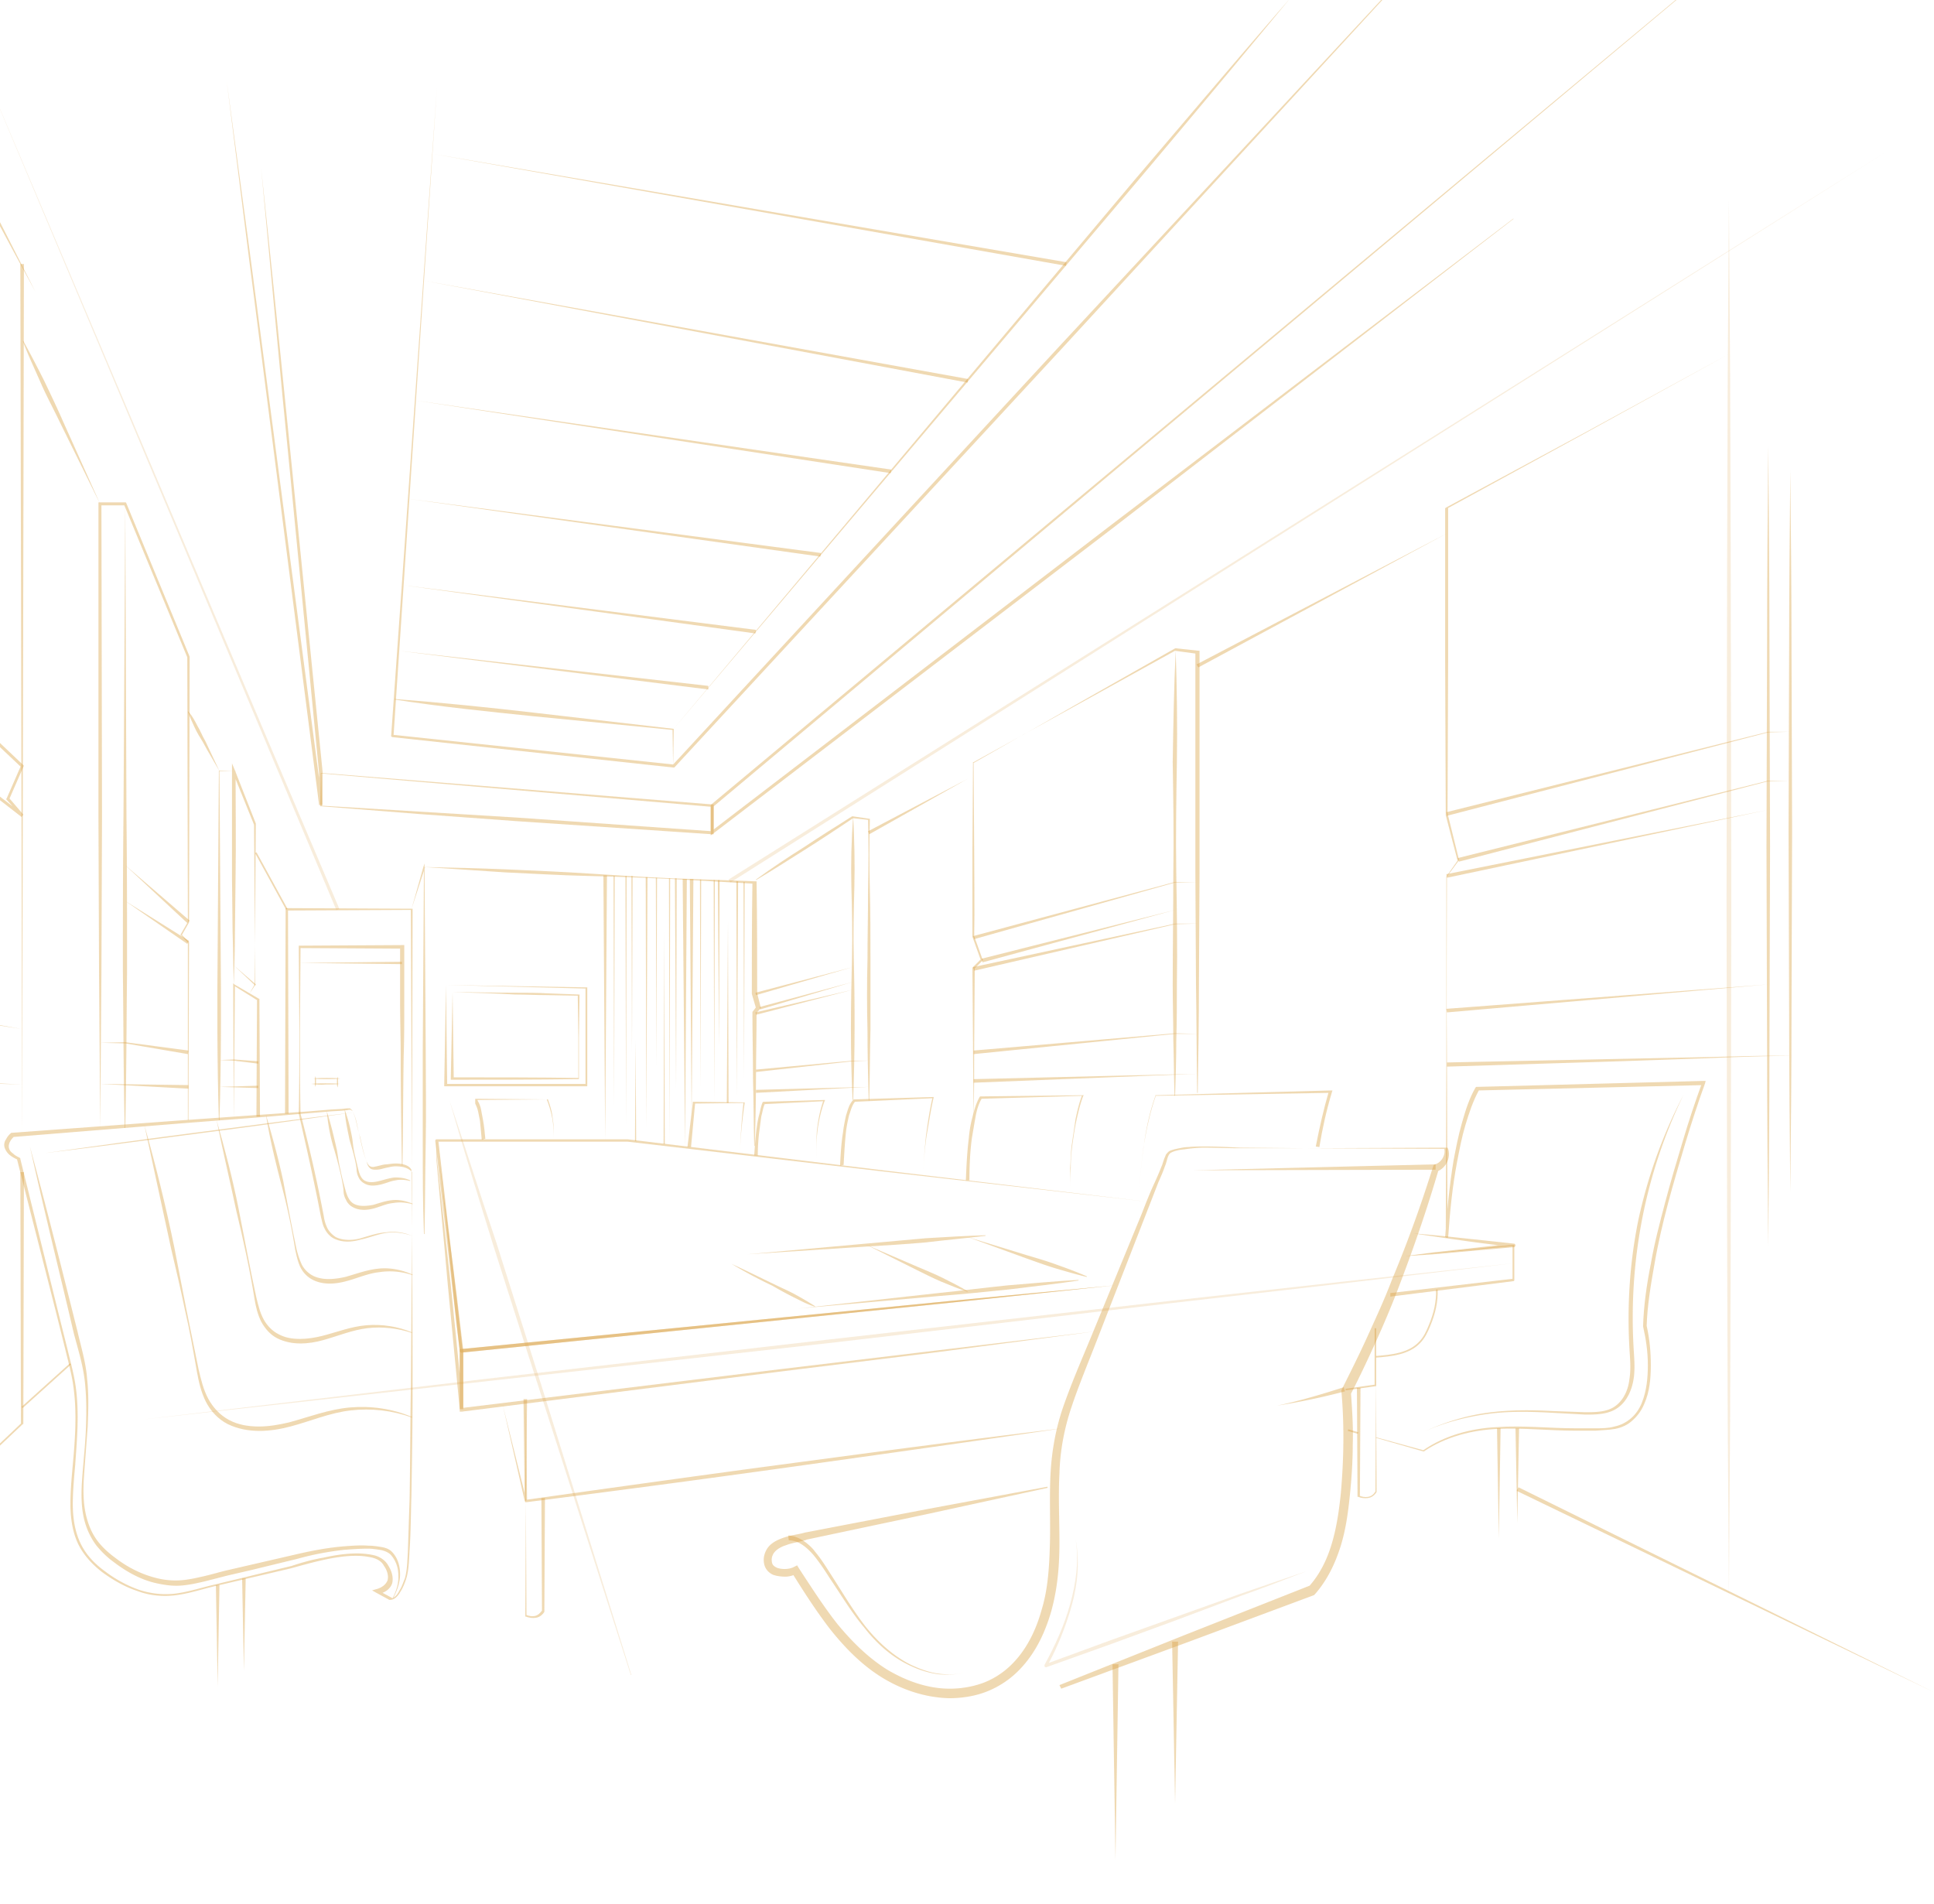 <svg width="714" height="703" fill="none" xmlns="http://www.w3.org/2000/svg"><g opacity=".85" clip-path="url(#clip0_175_1457)"><path d="M194.148 554.091l.22 42.231-.22-.22c1.1.44 2.201.66 3.301.44 1.101-.22 1.981-1.099 2.641-1.979v.22l-.22-41.792h1.321l-.22 41.792v.22c-.661 1.099-1.761 1.979-3.082 2.199-1.32.22-2.641 0-3.741-.44h-.22v-.22l.22-42.451zM502.274 512.3l-.22 40.032-.221-.22c.881.44 2.201.659 3.302.439 1.1-.219 1.981-.879 2.641-1.979v.22l.22-41.791.22 41.791c-.66 1.1-1.761 1.979-3.081 2.199-1.321.22-2.641 0-3.742-.44h-.22v-.219l-.22-40.032h1.321z" fill="#D38E1F" fill-opacity=".4"/><path d="M185.564 518.459l8.804 35.412h-.66l-.44-37.392h1.32l-.44 37.392c0 .22-.22.44-.22.44-.22 0-.22-.22-.22-.22l-8.144-35.632z" fill="#D38E1F" fill-opacity=".4"/><path d="M496.771 512.96l11.005-1.54v-21.115" stroke="#D38E1F" stroke-opacity=".4" stroke-width=".606" stroke-miterlimit="10"/><path d="M194.148 516.699l.44 37.392-.44-.44c33.013-4.619 66.027-9.238 99.04-13.637 33.014-4.399 66.027-8.798 99.041-12.757-33.014 4.839-65.807 9.458-98.821 14.077a7629.867 7629.867 0 01-99.04 13.197h-.44v-.44l.22-37.392zm229.994-73.025l-96.179-10.997-96.18-11.218h-70.648l.66-.66 9.023 77.644-.66-.44 120.829-11.878 60.305-5.938 60.305-5.719-60.305 6.379-60.305 6.158-120.609 12.318c-.22 0-.66-.22-.66-.44l-9.024-77.644c0-.44.22-.66.441-.66h70.648l95.959 11.658 96.4 11.437zm94.638 20.016l9.904-1.32 9.904-1.099 9.904-1.1 9.904-1.1v1.32c-6.162-.88-12.325-1.54-18.267-2.42-6.163-.88-12.325-1.759-18.267-2.639 6.162.44 12.325 1.1 18.487 1.759l18.488 1.98c.44 0 .66.44.66.66 0 .22-.22.66-.66.66l-9.904.88-9.904.879-9.904.88-10.345.66z" fill="#D38E1F" fill-opacity=".4"/><path d="M161.355 420.799v7.478c1.761 15.397 3.301 30.574 5.062 45.971l4.622 45.97h-1.321v-21.775c-1.54-12.758-2.861-25.735-4.181-38.712-1.321-12.538-2.642-25.735-4.182-38.932zm0 0c1.54 12.757 3.081 25.515 4.842 38.492 1.761 12.977 3.301 26.174 4.842 39.152v21.775h-1.321l-4.402-45.97c-1.32-15.397-2.861-30.794-4.181-45.971l.22-7.478z" fill="#D38E1F" fill-opacity=".4"/><path d="M411.816 474.468l-60.304 6.379-60.305 6.158-120.829 12.318.66-.66v21.775l-.66-.66 117.308-14.297 58.764-7.038 58.544-7.039-58.544 7.699-58.764 7.258-117.088 14.737h-.88v-23.095h.66l120.609-11.878 60.525-5.938 60.304-5.719zm101.462 2.859l45.339-5.279-.22.44v-12.757l.44.22-40.056 3.739 39.836-4.179h.44v13.197l-.22.22-45.559 5.719v-1.32z" fill="#D38E1F" fill-opacity=".4"/><path d="M391.129 622.057l46.218-18.476 46.219-18.256-.44.44c4.182-4.62 6.823-10.118 8.584-16.057 1.76-5.939 2.641-12.098 3.301-18.476 1.1-12.538 1.32-25.075.22-37.612v-.44l.22-.44c3.301-6.599 6.603-13.197 9.684-20.016 3.081-6.819 6.162-13.417 8.804-20.456 5.722-13.637 10.784-27.714 15.186-41.791l.22-.44.44-.22c2.421-.66 4.182-3.739 3.301-6.159l.661.44-50.841-.22h-25.53c-4.182 0-8.584-.22-12.766-.22-2.201 0-4.181.22-6.162.44-1.101.22-1.981.22-3.081.44-1.101.22-1.981.44-2.862.88-1.54.66-1.54 3.079-2.421 5.059-.66 1.98-1.54 3.959-2.421 5.939l-4.621 11.877-9.244 23.755-9.244 23.755c-3.081 7.919-6.383 15.837-9.024 23.755-2.641 7.919-4.181 16.057-4.401 24.415-.441 8.358 0 16.717 0 25.295 0 8.578-.661 17.156-3.082 25.735-2.421 8.358-6.382 16.496-12.985 22.655a34.265 34.265 0 01-11.445 7.038c-4.181 1.54-8.803 2.2-13.205 2.2-8.804-.22-17.387-3.079-24.87-7.698-7.483-4.619-13.646-10.998-18.928-17.597-5.282-6.818-9.904-14.077-14.306-21.115l1.981.439c-1.541.66-2.861 1.1-4.402 1.1-1.54 0-3.081-.22-4.402-.66-1.54-.659-2.861-1.979-3.301-3.739-.44-1.759-.22-3.299.44-4.839 1.321-3.079 4.402-4.399 7.043-5.279 2.641-.879 5.282-1.099 7.483-1.759l44.678-8.579 44.899-8.358v.44l-44.458 9.678-44.679 9.458h.22c-2.641.88-5.282 1.1-7.483 1.98-2.2.66-4.401 1.979-5.062 3.739-.44.88-.44 1.98-.22 2.859.22.88.881 1.32 1.761 1.76 1.761.66 4.402.66 6.162-.22l1.321-.66.66 1.1c4.622 7.038 9.244 14.297 14.306 20.676 5.282 6.378 11.225 12.317 18.268 16.716 7.042 4.179 14.966 7.039 23.109 7.039 3.962 0 8.143-.66 11.885-1.98 3.741-1.32 7.263-3.519 10.124-6.159 5.942-5.499 9.684-12.977 11.885-20.895 2.421-7.919 2.861-16.277 3.081-24.635.22-8.358-.22-16.937.22-25.515s1.981-17.156 4.842-25.294c2.861-8.139 6.163-15.837 9.464-23.756l9.684-23.535 9.684-23.535c1.54-3.959 3.081-7.918 4.842-11.657.88-1.98 1.761-3.959 2.421-5.719.44-.88.66-1.98 1.1-3.079.22-.44.44-1.1.661-1.54.44-.44.88-1.1 1.54-1.32 1.101-.44 2.201-.66 3.302-.88 1.1-.22 2.2-.44 3.301-.44 2.201-.22 4.182-.219 6.382-.219 4.182 0 8.584.219 12.766.439l25.31.22 50.841-.22h.44l.22.44c1.1 3.3-.88 7.259-4.182 8.359l.661-.66c-4.182 14.297-9.024 28.374-14.306 42.231-2.641 7.038-5.502 13.857-8.584 20.676-3.081 6.818-6.162 13.417-9.684 20.235l.22-.88c.441 6.379.881 12.758.661 19.137 0 6.378-.441 12.757-1.101 19.135-.66 6.379-1.54 12.758-3.521 18.917-1.981 6.158-4.842 12.097-9.244 17.156l-.22.22-.22.22-46.659 17.376-46.659 17.157-.66-1.32zM253.792 423.439l1.981-16.277v-.44h.44l18.488.22h.22v.22c-.881 6.159-1.541 12.317-1.761 18.476.22-6.159.66-12.537 1.32-18.696l.221.22-18.488.22.44-.44-1.54 16.497h-1.321zm24.65 3.079c.22-3.299.441-6.599.881-9.898.22-1.54.44-3.299.88-4.839.44-1.54.66-3.299 1.321-4.839l.22-.22h.22l22.229-.66h.44l-.22.44c-1.321 3.519-2.201 7.478-2.641 11.218-.44 3.739-.44 7.698-.22 11.657-.22-3.959-.22-7.698 0-11.657.44-3.959 1.1-7.699 2.421-11.438l.22.22-22.229 1.1.44-.22c-.66 1.32-.88 3.079-1.321 4.619-.22 1.54-.44 3.299-.66 4.839a71.535 71.535 0 00-.66 9.678h-1.321zm31.694 3.739c.22-4.179.44-8.358 1.1-12.317.22-1.98.66-4.179 1.101-6.159.66-1.98 1.1-4.179 2.641-5.719l.22-.22h.22l29.052-.88h.22v.22c-1.101 4.619-1.761 9.458-2.641 14.297-.661 4.839-1.101 9.458-1.101 14.297 0-4.839.441-9.678.881-14.297.66-4.839 1.32-9.458 2.421-14.297l.22.22-28.832 1.32.22-.22c-1.32 1.32-1.761 3.519-2.421 5.279-.44 1.98-.88 3.959-1.1 5.939-.441 3.959-.661 8.138-.881 12.317l-1.32.22zm46.438 5.499c.22-5.279.44-10.338 1.101-15.617.22-2.639.66-5.279 1.32-7.698.66-2.64 1.321-5.059 2.641-7.479l.22-.22h.22l37.636-.44h.44l-.22.22c-1.101 2.86-1.761 5.719-2.421 8.579-.66 2.859-1.101 5.938-1.541 9.018-.44 3.079-.66 5.939-.66 9.018-.22 3.079-.22 6.159-.22 9.018v-9.018c.22-3.079.22-6.159.66-9.018.44-3.08.881-5.939 1.321-9.018.66-3.08 1.32-5.939 2.421-8.799l.22.22-37.636 1.1.441-.22c-1.321 2.2-1.981 4.619-2.421 7.259-.441 2.419-.881 5.059-1.321 7.698-.66 5.059-.88 10.338-.88 15.397h-1.321z" fill="#D38E1F" fill-opacity=".4"/><path d="M420.4 443.234c.22-6.598.881-13.197 1.761-19.576.881-6.598 2.201-12.977 4.402-19.136v-.22h.22l64.486-1.759h.661l-.22.66c-1.981 6.598-3.522 13.417-4.622 20.235l-1.321-.219c1.321-6.819 2.861-13.638 4.842-20.456l.44.66-64.486 1.099.22-.22c-2.201 6.159-3.521 12.538-4.622 19.136-.88 6.599-1.541 13.198-1.761 19.796z" fill="#D38E1F" fill-opacity=".4"/><path d="M530.445 476.008c.22 4.399-.88 9.018-2.641 13.197-.88 2.199-1.981 4.619-3.741 6.378-3.962 4.18-10.345 4.839-16.067 5.279" stroke="#D38E1F" stroke-opacity=".4" stroke-width=".606" stroke-miterlimit="10"/><path d="M553.994 527.257l-.66 40.691-.66-40.691h1.32zm6.824 0l-.661 34.972-.66-34.972h1.321zM275.802 463.03l44.018-3.959c7.263-.66 14.746-1.32 22.009-1.98 7.263-.439 14.746-.879 22.009-1.099v.22c-7.263.879-14.746 1.539-22.009 2.419-7.263.66-14.746 1.1-22.009 1.54l-44.018 2.859z" fill="#D38E1F" fill-opacity=".4"/><path d="M357.234 456.652l22.229 6.818c3.742 1.1 7.483 2.2 11.005 3.519 3.741 1.32 7.263 2.64 10.784 4.179v.22c-3.741-.879-7.483-1.979-11.224-3.079-3.742-1.1-7.263-2.419-11.005-3.739l-21.789-7.918zm-87.155 9.897c5.282 2.42 10.564 5.059 15.626 7.479 2.642 1.32 5.283 2.419 7.704 3.739 2.421 1.32 5.062 2.86 7.483 4.399v.22c-2.862-.88-5.283-2.199-7.924-3.519a133.015 133.015 0 01-7.703-4.179c-5.062-2.42-10.124-5.059-15.186-8.139z" fill="#D38E1F" fill-opacity=".4"/><path d="M294.729 483.046l51.722-5.719c8.583-.88 17.167-1.979 25.75-2.859 8.584-.66 17.167-1.54 25.971-1.98v.22c-8.584 1.32-17.167 2.2-25.751 3.299-8.583.88-17.167 1.76-25.75 2.42l-51.942 4.619z" fill="#D38E1F" fill-opacity=".4"/><path d="M319.819 459.511l18.928 8.138c3.081 1.32 6.383 2.64 9.464 4.179 3.081 1.54 6.162 3.08 9.024 4.839v.22c-3.302-1.099-6.383-2.419-9.684-3.739-3.082-1.32-6.163-2.859-9.244-4.399l-18.488-9.238zm-214.588-48.39l.221-75.444v-.44h.44l46.219.22h.22v.22l-.22 96.34-.441-96.34.441.22-46.219.22.44-.44.22 75.444h-1.321z" fill="#D38E1F" fill-opacity=".4"/><path d="M110.514 355.473l37.855-.44v.88l-37.855-.44zm41.377-19.796l4.401-15.617.441-1.32v1.32l.44 67.746c0 11.218.22 22.655 0 33.873-.22 11.217-.22 22.655-.44 33.873h-.221c-.44-11.218-.44-22.656-.44-33.873v-33.873l.44-67.746h.441l-5.062 15.617z" fill="#D38E1F" fill-opacity=".4"/><path d="M156.513 320.06c10.124.22 20.468.44 30.592.88 10.124.44 20.469.88 30.593 1.54 10.124.659 20.468 1.319 30.592 1.759l30.593 1.1h.44v.44c.22 13.637.22 27.494.22 41.131v-.22l1.32 5.279v.22l-.22.22-1.54 1.76.22-.44c0 8.138-.22 16.496-.22 24.635 0 8.138-.22 16.496-.441 24.635h-.22c-.22-8.139-.22-16.497-.44-24.635 0-8.139-.22-16.497-.22-24.635v-.22l.22-.22 1.321-1.76-.22.66-1.541-5.279c0-13.637 0-27.494.22-41.131l.44.44-30.592-1.76c-10.124-.44-20.469-.88-30.593-1.1-10.124-.22-20.468-.879-30.592-1.319-9.464-.66-19.808-1.32-29.932-1.98z" fill="#D38E1F" fill-opacity=".4"/><path d="M164.656 363.611l51.942.88h.22v36.512h-52.822v-.44l.66-36.952zm0 0l.441 36.952-.441-.44h51.942l-.441.44v-35.852l.22.22-51.721-1.32z" fill="#D38E1F" fill-opacity=".4"/><path d="M167.077 366.25c7.703 0 15.407.22 23.33.22 3.961 0 7.703 0 11.665.22l11.664.44h.22v.22l-.22 15.397v15.617h-.22c-15.626.22-31.032.22-46.659.22h-.44v-.44l.66-31.894zm0 0l.44 31.894-.44-.44c15.627 0 31.033 0 46.659.22l-.22.22v-15.397l-.22-15.397.22.22-11.665-.22c-3.741 0-7.703-.22-11.664-.22-7.483-.44-15.187-.66-23.11-.88zm57.003-43.111l-.66 97.66-.66-97.66h1.32zm29.492 1.32l-.66 98.76-.881-98.76h1.541zm2.421 0l-.66 88.862-.66-88.862h1.32zm-78.132 96.34c-.22-2.419-.44-4.619-.66-7.039l-.66-3.299c-.22-1.1-.66-2.199-1.101-3.079v-1.76h.441l26.19.22h.22c.881 2.42 1.541 4.619 1.761 7.039.44 2.419.44 4.839.22 7.258.44-4.839-.66-9.898-2.421-14.297h.22l-26.19.22.44-.44v.88-.22c.66 1.1 1.1 2.2 1.32 3.519.22 1.1.441 2.42.661 3.52.44 2.419.66 4.619.88 7.038l-1.321.44z" fill="#D38E1F" fill-opacity=".4"/><path d="M105.892 335.677l-11.445-20.896" stroke="#D38E1F" stroke-opacity=".4" stroke-width=".606" stroke-miterlimit="10"/><path d="M94.668 412.221l.22-43.331.22.44-8.804-5.499.44-.22-.44 49.93-.22-49.93v-.66l.44.44 9.024 5.279h.22v.22l.22 43.331h-1.32z" fill="#D38E1F" fill-opacity=".4"/><path d="M92.026 366.91l2.201-3.299-.44-59.388v.22l-7.923-19.576 1.1-.219c0 13.197.22 26.394 0 39.371l-.22 19.796c0 6.599-.22 13.197-.44 19.796-.22-6.599-.22-13.197-.44-19.796l-.22-19.796v-42.231l1.1 2.64 7.703 19.575-.44 59.388-1.98 3.519z" fill="#D38E1F" fill-opacity=".4"/><path d="M86.305 284.648h-5.283l.44 64.446c.22 21.556.22 42.891-.44 64.447h-.22c-.66-21.556-.66-42.891-.44-64.447l.44-64.446v-.22l5.502.22z" fill="#D38E1F" fill-opacity=".4"/><path d="M81.022 284.647c-1.98-3.519-4.181-7.038-6.162-10.777-1.1-1.76-2.201-3.52-3.082-5.499-.88-1.98-1.76-3.739-2.42-5.719h.22c1.32 1.54 2.42 3.519 3.3 5.279 1.101 1.76 1.762 3.739 2.862 5.499l5.282 11.217z" fill="#D38E1F" fill-opacity=".4"/><path d="M69.357 413.541v-65.767.22l-2.64-2.859h-.221l.22-.22 2.641-4.619-.22-97.88v.22l-23.33-56.308.44.22h-9.243l.44-.44.22 115.256-.22 57.628-.44 57.628-.44-57.628-.22-57.628V185.448h10.124l.22.44 23.33 56.528-.22 97.88v.22l-2.642 4.619-.22-.22 2.641 2.639.22.22-.22 65.767h-.22z" fill="#D38E1F" fill-opacity=".4"/><path d="M46.248 186.108l.44 115.036c.22 19.136.22 38.272.22 57.628-.22 19.136-.22 38.272-.66 57.628h-.22c-.44-19.136-.44-38.272-.66-57.628 0-19.136 0-38.272.22-57.628l.66-115.036zm-9.244 0l-14.746-29.914c-2.42-5.059-5.062-9.898-7.263-14.956-2.2-5.059-4.622-10.118-6.602-15.397h.22a472.69 472.69 0 017.703 14.737c2.42 5.059 4.842 10.118 7.043 15.176l13.645 30.354zM-75.902-62c7.703 14.077 15.186 28.154 22.669 42.231l22.449 42.231 22.009 42.451c7.263 14.078 14.526 28.374 21.789 42.672C5.31 93.507-2.172 79.43-9.656 65.353l-22.228-42.23-22.01-42.452A3928.211 3928.211 0 01-75.901-62z" fill="#D38E1F" fill-opacity=".4"/><path d="M8.832 97.467l-.66 321.353-.66-321.353h1.32z" fill="#D38E1F" fill-opacity=".4"/><path d="M-128.724 207.224h15.847l121.49 93.48-.66.66-5.503-6.159-.22-.22.22-.22 5.282-12.097.22.66-60.745-57.408-60.304-57.628h.22-15.847v-.22l15.847-.22v.22l60.965 56.968 60.524 57.408.22.22-.22.44-5.282 12.097v-.66l5.282 6.159-.66.88-121.049-94.14h.22-15.847v-.22zM8.832 432.677l-.22 92.82v.22h-.22L-169 693.322 7.952 525.277l-.22.22-.22-92.82h1.32z" fill="#D38E1F" fill-opacity=".4"/><path d="M8.172 519.558l17.827-16.056" stroke="#D38E1F" stroke-opacity=".4" stroke-width=".606" stroke-miterlimit="10"/><path d="M279.103 327.099v-2.42c5.722-4.179 11.664-8.138 17.607-11.877 5.942-3.96 11.885-7.699 17.827-11.438h.44l5.943.88h.22v.22c-.22 8.578-.22 17.376 0 25.954.22 8.579.22 17.377.22 25.955v25.955c-.22 8.578-.22 17.376-.44 25.954h-.221c-.22-8.578-.44-17.376-.44-25.954-.22-8.579-.22-17.377 0-25.955 0-8.578.22-17.376.22-25.955.22-8.578.22-17.376 0-25.954l.22.22-5.942-.66h.22c-5.942 3.959-11.885 7.918-17.827 11.657-5.943 3.74-12.105 7.699-18.047 11.218v-.22 2.42z" fill="#D38E1F" fill-opacity=".4"/><path d="M314.978 301.144c.44 8.798.66 17.596.44 26.175-.22 8.798-.44 17.596-.22 26.174.44 17.596.44 34.973-.22 52.569h-.22c-.881-17.596-.661-34.973-.221-52.569.221-8.798.001-17.596-.22-26.174-.22-8.579 0-17.377.661-26.175zm5.501 5.719l36.756-19.356-36.315 20.456-.441-1.1zm38.956 106.458c0-9.238-.22-18.477-.22-27.935l-.22-27.934v-.22l.22-.22 3.081-3.079-.22.44-3.081-8.578v-32.114l.22-32.113v-.22h.22l18.708-10.338 18.487-10.557 37.196-21.116h.44l8.143.88h.44v81.823l-.22 40.691c0 13.637-.22 27.055-.44 40.692h-.22c-.22-13.637-.22-27.055-.44-40.692l-.22-40.691v-81.383l.44.66-8.143-1.1h.22l-37.416 20.675-18.707 10.338-18.488 10.558.22-.22.22 32.113c0 10.778.22 21.336 0 32.114v-.22l3.082 8.578.22.22-.22.22-3.082 3.079.22-.44-.22 27.934c0 9.678 0 18.917-.22 28.155z" fill="#D38E1F" fill-opacity=".4"/><path d="M434.046 240.217c.44 13.637.66 27.274.44 41.131-.22 13.637-.44 27.275-.22 41.132.22 13.637.44 27.274.22 41.131 0 6.819 0 13.637-.22 20.456 0 6.818-.22 13.637-.44 20.455h-.22c-.221-6.818-.22-13.637-.441-20.455 0-6.819-.22-13.637-.22-20.456 0-13.637.22-27.274.22-41.131.221-13.638 0-27.275-.22-41.132.22-13.637.44-27.494 1.101-41.131zm7.703 5.059l92.438-48.39-91.778 49.49-.66-1.1z" fill="#D38E1F" fill-opacity=".4"/><path d="M501.393 529.016l-3.742-1.099" stroke="#D38E1F" stroke-opacity=".4" stroke-width=".606" stroke-miterlimit="10"/><path d="M638.289 130.68l-51.941 28.594-51.941 28.374.22-.44v56.528l-.22 56.528 4.182 16.937v.44l-4.402 5.938v-.22c0 22.216-.22 44.431 0 66.646l.22 66.647h-.88c.66-9.458 1.54-18.697 3.081-28.155.88-4.619 1.76-9.238 3.081-13.857s2.641-9.018 5.062-13.197l.22-.22h.44l83.414-2.199h.881l-.22.879c-2.641 7.259-5.062 14.737-7.263 21.996-2.201 7.478-4.402 14.737-6.383 22.215-1.981 7.479-3.742 14.957-5.062 22.655-1.321 7.479-2.641 15.177-2.861 22.876v-.22c1.1 4.839 1.54 9.678 1.54 14.517 0 4.839-.44 9.898-2.421 14.297-.88 2.199-2.421 4.399-4.181 5.938-1.761 1.76-4.182 2.86-6.603 3.3-2.421.44-4.842.44-7.263.66h-7.263c-9.684 0-19.368-1.1-28.832-.66-9.463.44-19.147 2.859-27.291 8.358l-17.607-5.059v-.22l17.607 4.839h-.22c7.923-5.499 17.827-8.138 27.291-8.578 9.684-.66 19.368.44 29.052.44h7.263c2.421 0 4.842 0 7.043-.66 2.201-.44 4.402-1.54 6.162-3.079 1.761-1.54 3.082-3.52 3.962-5.719 1.761-4.399 2.201-9.238 2.201-13.857 0-4.839-.66-9.458-1.761-14.297.22-7.699 1.321-15.397 2.861-23.096 1.321-7.698 3.302-15.176 5.283-22.655 1.98-7.478 4.181-14.957 6.382-22.215 2.201-7.479 4.622-14.737 7.263-21.996l.66.88-83.414 1.98.441-.22c-2.201 3.959-3.742 8.578-5.062 12.977-1.321 4.399-2.201 9.018-3.082 13.637-1.76 9.238-2.641 18.476-3.301 27.934h-.88l.22-66.646v-66.646l4.181-5.938v.22l-4.401-16.937-.22-56.528v-56.748l.22-.22 52.161-28.154 52.381-28.594zm14.526 33.873c.22 24.634.44 49.269.44 73.904l.22 73.905-.22 73.904c0 24.635-.22 49.27-.44 73.905-.221-24.635-.441-49.27-.441-73.905l-.22-73.904.22-73.905c0-24.855.22-49.489.441-73.904zm8.143 9.018c.22 22.215.44 44.43.44 66.646l.22 66.646-.22 66.646c0 22.215-.22 44.431-.44 66.646-.22-22.215-.44-44.431-.44-66.646l-.22-66.646.22-66.646c0-22.216.22-44.431.44-66.646zM83.663 29.72l9.024 66.867 8.803 66.866 17.608 133.732h-1.321v-12.098l-10.784-111.296c-3.742-37.173-7.043-74.345-10.565-111.517 3.962 37.172 7.703 74.125 11.445 111.297l11.225 111.296v12.098h-1.321L100.61 163.013l-8.584-66.866-8.363-66.426z" fill="#D38E1F" fill-opacity=".4"/><path d="M118.437 285.307l144.599 11.658h.44v10.998h-.66l-72.19-4.839-36.094-2.64-36.095-2.859h-.22v-.22l.22-12.098zm.22.22l.22 12.098-.22-.22 36.095 2.199 36.094 2.2 72.19 5.059-.66.44v-9.898l.44.44-144.159-12.318z" fill="#D38E1F" fill-opacity=".4"/><path d="M632.787-11.63L263.256 297.845l.22-.44v9.898l-.88-.44 147.9-113.276L558.617 80.75h.22l-147.68 113.936-147.901 113.057-.88.659v-11.217l.22-.22L632.787-11.85v.22zM161.355 31.48l-16.066 240.19-.441-.44 103.883 10.998-.44.22L390.909 128.04 533.967-25.928h.22L391.789 128.92 248.951 283.328h-.44L144.848 272.11l-.44-.22v-.22l16.947-240.19z" fill="#D38E1F" fill-opacity=".4"/><path d="M248.51 282.888l-.22-13.637.22.22-51.501-5.059c-17.167-1.76-34.334-3.52-51.28-6.159v-.22c17.167 1.32 34.333 3.079 51.5 5.059l51.281 5.939h.221v.22l-.221 13.637z" fill="#D38E1F" fill-opacity=".4"/><path d="M248.51 269.251l113.566-135.272 56.783-67.526c19.148-22.435 38.076-44.87 57.444-67.086a8400.35 8400.35 0 01-56.563 67.746l-57.004 67.306L248.51 269.251z" fill="#D38E1F" fill-opacity=".4"/><path d="M147.049 240.217l114.446 12.977v1.32l-114.446-14.297zm1.761-24.195l130.293 16.496-.22 1.32-130.073-17.816zm1.98-31.893l152.302 20.015-.22 1.32-152.082-21.335zm2.642-36.293l175.631 25.515-.22 1.32-175.411-26.835zm3.081-44.211l200.942 36.293-.22 1.319-200.722-37.612zm3.081-46.85l234.175 40.032-.22 1.32-233.955-41.352zm-64.267 335.87l-9.023-1.1-5.282-.22 5.282-.22h.22l8.803.66v.88zm0 9.018l-14.305-.44 14.305-.44v.88zm-25.97-12.537l-23.11-3.959-9.243-.22 9.244-.22 23.33 3.079-.22 1.32zm.22 12.757l-32.573-1.76 32.573.44v1.32zM8.172 379.888l-60.525-9.458-30.372-4.839c-10.124-1.54-20.249-3.3-30.153-5.059-5.282 0-10.344-.22-15.626-.44v-.22c5.282-.22 10.344-.22 15.626-.44l30.373 4.619 30.372 5.059 60.305 10.778zm0 20.455l-68.448-1.979c-11.444-.22-22.89-.66-34.114-1.1l-17.167-.88-17.167-.44v-.22c5.723-.22 11.445-.44 17.167-.44l17.167.44c11.445.44 22.89.88 34.114 1.32l68.448 3.299zm86.055-36.512l-7.923-7.478 8.143 7.038-.22.44zm-25.09-15.397l-22.889-15.837 23.55 14.737-.66 1.1zm0-7.698L46.248 319.4l23.77 20.456-.88.88zm209.746 25.734l35.874-9.458h5.943-5.943l-35.654 10.338-.22-.88zm0 7.259l35.874-8.358h5.943-5.943l-35.654 9.238-.22-.88zm1.54-1.98l34.334-9.238h5.942-5.942l-34.114 10.118-.22-.88zm78.792-26.174l74.61-20.016 8.364.22h-8.364l-74.17 20.896-.44-1.1zm0 11.437l74.61-16.056h8.364l-8.364.22-74.17 17.156-.44-1.32zm3.082-3.079l71.529-18.036h8.363-8.363l-71.089 19.356-.44-1.32zm171.67-54.109l118.848-29.693h8.144l-8.144.22-118.628 30.793-.22-1.32zm0 22.876l118.848-23.755h8.144-8.144l-118.628 25.074-.22-1.319zm4.181-5.939l114.667-28.594 8.144.22h-8.144l-114.226 29.694-.441-1.32zm-259.045 78.083l35.654-3.299h5.942l-5.942.22-35.654 3.959v-.88zm0 7.479l41.596-1.1-41.596 2.2v-1.1zm80.333-14.517l74.39-6.379 8.363.22h-8.363l-74.39 7.479v-1.32zm0 10.558l82.753-1.98-82.753 3.299v-1.319zm174.531-25.955l118.848-9.018h8.144-8.144l-118.628 10.338-.22-1.32zm.22 19.796l63.826-1.32 31.913-.66c10.564-.219 21.348-.659 31.913-.439-10.565 0-21.349.439-31.913.879l-31.913 1.1-63.826 1.98v-1.54zm-382.076 64.007c-3.081-1.1-6.383-1.54-9.464-1.1-3.081.44-6.162 1.759-9.244 2.419-3.081.88-6.602 1.32-9.904-.22-1.54-.659-2.861-2.199-3.521-3.519-.88-1.54-1.101-3.079-1.541-4.839-2.421-12.757-5.282-25.295-8.143-37.832.22-10.338.22-20.456.22-30.793l-.22-30.794v-.44h.44l37.856-.22h.66v20.896c0 6.818 0 13.417-.22 20.235-.22 13.418-.22 26.835-.44 40.252h-.221c-.22-13.417-.44-26.834-.44-40.252 0-6.818-.22-13.417-.22-20.235v-20.236l.66.66-37.855-.22.44-.44-.22 30.794c0 10.337 0 20.455.22 30.793a552.743 552.743 0 018.584 37.832c.22 1.54.66 3.08 1.32 4.399.661 1.32 1.761 2.42 3.082 3.3 2.641 1.319 6.162 1.319 9.243.439 3.082-.879 6.163-1.979 9.464-2.199 3.081-.44 6.383 0 9.464 1.32z" fill="#D38E1F" fill-opacity=".4"/><path d="M130.102 410.241c-.44-.66-1.101-.66-1.761-.44l-1.981.22-3.961.22-7.923.66-15.627 1.32-31.253 2.419-62.505 5.059.22-.22c-1.32 1.1-2.421 2.86-1.98 4.399.22.88.88 1.54 1.54 1.98.66.66 1.54 1.1 2.42 1.54l.22.22v.22l13.867 56.088 3.521 14.077c1.1 4.619 2.421 9.238 3.081 14.077 1.32 9.678.44 19.356-.22 28.814-.44 4.839-.88 9.678-.88 14.297 0 4.839.66 9.678 2.64 14.077 1.982 4.399 5.283 7.918 9.245 10.778 3.741 2.859 8.143 5.279 12.545 6.818 4.622 1.54 9.464 1.98 14.085 1.32 4.622-.66 9.244-2.199 14.086-3.299l28.172-6.819c3.961-1.32 7.923-2.419 11.885-3.079 3.961-.88 8.143-1.54 12.325-1.54 1.98 0 4.181.22 6.162.66 1.981.44 4.182 1.76 5.282 3.739 1.101 1.76 1.981 3.959 1.541 6.379-.22 1.1-1.101 2.199-1.981 2.859-.88.66-1.981 1.1-3.081 1.32l.22-1.1 4.842 2.64h-.22c.44 0 1.1-.44 1.54-.88.441-.44.881-1.1 1.321-1.98.88-1.319 1.32-2.859 1.981-4.399.88-3.079.88-6.378 1.1-9.678.22-6.598.44-13.417.66-20.016.221-13.417.221-26.614.441-40.031.22-26.835.44-53.449.44-80.283-.881-1.1-2.421-1.76-3.962-1.98-1.54-.22-3.081-.22-4.622.22-1.54.22-3.081.88-4.622.88-.88 0-1.76 0-2.421-.66-.66-.66-.88-1.32-1.1-2.2-1.1-3.079-1.761-6.158-2.421-9.238-1.321-3.519-1.321-6.818-2.861-9.458zm0 0c1.761 2.86 1.761 6.159 2.641 9.018.66 3.08 1.32 6.159 2.421 9.018.22.66.66 1.54 1.1 1.98.441.44 1.321.66 1.981.44 1.541-.22 3.081-.88 4.622-.88 1.541-.22 3.081-.44 4.842-.22 1.541.22 3.301.66 4.182 2.2.22 26.834.44 53.449.44 80.283 0 13.417-.22 26.834-.44 40.032-.22 6.598-.22 13.417-.661 20.015-.22 3.3-.22 6.819-1.1 10.118-.44 1.54-1.1 3.3-1.981 4.839-.44.66-.88 1.54-1.54 2.2-.661.66-1.321 1.32-2.862 1.32l-4.842-2.64-1.54-.88 1.54-.44c1.761-.44 3.522-1.539 4.182-3.299.44-1.76-.22-3.739-1.32-5.279-.881-1.759-2.641-2.639-4.402-3.079a27.335 27.335 0 00-5.943-.66c-3.961 0-8.143.66-12.105 1.54-3.961.879-7.923 1.979-11.884 3.079l-28.172 6.599c-4.622 1.099-9.244 2.639-14.086 3.299-4.842.66-9.904.22-14.525-1.54-4.622-1.539-8.804-3.959-12.766-6.818-3.741-2.86-7.263-6.599-9.244-10.998-1.98-4.399-2.64-9.458-2.64-14.297s.44-9.678.88-14.517c.88-9.678 1.54-19.356.22-28.814-.66-4.839-1.98-9.458-3.081-14.077l-3.522-14.077-14.306-56.088.22.44c-.88-.44-1.76-.88-2.64-1.54-.881-.66-1.541-1.54-1.981-2.64-.44-1.099-.22-2.419.44-3.299.44-.88 1.1-1.76 1.98-2.419h.44l62.726-4.619 31.253-2.2 15.626-1.1 7.924-.66 3.961-.22 1.981-.22h1.101c.44.44.88.66.88 1.1z" fill="#D38E1F" fill-opacity=".4"/><path d="M11.033 423.219c6.163 22.655 11.885 45.53 17.607 68.405 1.32 5.719 3.082 11.438 3.522 17.377.66 5.938.44 11.877.22 17.596-.44 5.939-.88 11.658-1.32 17.596-.44 5.939-.44 11.878 1.32 17.377.88 2.859 2.2 5.498 3.962 7.698 1.76 2.2 3.961 4.179 6.382 5.939 4.622 3.519 9.904 6.159 15.627 7.478 2.86.66 5.722.88 8.583.66 2.861-.22 5.722-.88 8.583-1.54 2.862-.659 5.723-1.539 8.584-2.199l8.584-1.98 17.166-3.959c5.723-1.32 11.665-2.419 17.388-2.859 2.861-.22 5.942-.44 8.803-.22 1.541 0 3.081.22 4.402.44 1.541.22 3.081.66 4.182 1.759 2.201 2.2 3.081 5.279 3.081 8.359 0 3.079-1.101 5.938-2.421 8.578h-.22c1.32-2.64 2.201-5.499 1.981-8.359 0-2.859-1.101-5.718-3.082-7.698-1.1-.88-2.421-1.32-3.741-1.54-1.541-.22-2.861-.439-4.402-.439-2.861 0-5.942.219-8.804.439-5.942.66-11.664 1.76-17.167 3.3l-17.166 4.179-8.584 1.979-8.584 2.2c-2.86.66-5.722 1.32-8.803 1.54-3.081.22-5.942-.22-9.024-.88-5.942-1.32-11.224-4.399-15.846-7.919-2.421-1.759-4.622-3.959-6.383-6.158a26.739 26.739 0 01-3.962-7.919c-1.76-5.718-1.54-11.877-1.1-17.596.44-5.939 1.1-11.657 1.32-17.596.22-5.939.22-11.658-.44-17.597-.66-5.718-2.42-11.437-3.961-17.156-5.502-23.535-11.225-46.41-16.287-69.285z" fill="#D38E1F" fill-opacity=".4"/><path d="M53.291 415.3c4.182 14.737 7.923 29.914 11.005 44.871l4.401 22.655 4.622 22.655c.88 3.74 1.76 7.479 3.522 10.778 1.76 3.299 4.401 6.159 7.703 7.918 3.301 1.76 7.043 2.42 11.004 2.42 3.742 0 7.483-.66 11.225-1.54 7.263-1.979 14.746-4.839 22.449-5.499 7.703-.66 15.626.44 22.889 3.52v.22c-7.263-2.64-14.966-3.52-22.669-2.64-7.703.88-14.746 3.959-22.229 5.939-7.483 1.98-15.846 2.639-23.11-.88-3.52-1.76-6.382-4.839-8.143-8.358-1.76-3.519-2.64-7.479-3.301-11.218-1.32-7.478-2.641-15.177-4.402-22.655-1.54-7.479-3.301-14.957-5.062-22.435L53.291 415.3z" fill="#D38E1F" fill-opacity=".4"/><path d="M79.922 413.321c3.081 10.777 5.942 21.775 8.143 32.773 2.201 10.997 4.182 21.995 6.603 32.993.66 2.639 1.32 5.499 2.641 7.918 1.32 2.42 3.301 4.399 5.502 5.499 2.421 1.32 5.062 1.76 7.923 1.76 2.642 0 5.503-.44 8.144-1.1 5.282-1.32 10.784-3.519 16.506-3.959 5.723-.44 11.445.44 16.727 2.639v.22c-5.282-1.76-11.004-2.419-16.506-1.759-5.503.659-10.785 2.859-16.287 4.399-5.502 1.539-11.665 1.979-16.947-.66-2.641-1.32-4.622-3.739-5.942-6.159-1.32-2.639-1.981-5.499-2.421-8.138-1.761-10.998-4.182-21.996-6.823-32.993-2.421-11.438-5.062-22.436-7.263-33.433z" fill="#D38E1F" fill-opacity=".4"/><path d="M98.189 411.561c2.42 8.138 4.621 16.277 6.382 24.415 1.541 8.358 3.081 16.496 4.842 24.855a31.363 31.363 0 001.981 5.938 9.592 9.592 0 004.182 4.18c3.521 1.759 7.923 1.319 11.884.439 3.962-1.099 7.924-2.639 12.325-3.079 4.182-.44 8.584.44 12.546 2.2v.22c-3.962-1.32-8.144-1.76-12.325-1.1-4.182.44-7.924 2.199-12.105 3.299-3.962 1.1-8.804 1.54-12.766-.66-1.98-1.1-3.521-2.859-4.401-4.839-.881-1.979-1.321-4.179-1.761-6.158a233.518 233.518 0 00-5.282-24.635c-2.201-8.578-4.182-16.717-5.502-25.075zm22.449-1.32c1.54 4.619 2.641 9.458 3.741 14.297.44 2.42.66 4.839 1.321 7.259.44 2.419 1.1 4.839 1.76 7.258.661 2.42 1.541 4.619 3.522 5.499 1.981.88 4.402.66 6.823.22 2.201-.66 4.622-1.54 7.263-1.76 2.641-.22 5.062.44 7.263 1.32v.22c-2.421-.66-4.842-.88-7.263-.44-2.421.22-4.622 1.32-7.043 1.98-2.421.66-5.282.88-7.703-.44a5.505 5.505 0 01-2.641-2.86c-.661-1.099-.881-2.419-.881-3.739-.66-4.839-1.981-9.678-3.301-14.297-1.541-4.839-2.421-9.678-2.861-14.517z" fill="#D38E1F" fill-opacity=".4"/><path d="M127.24 409.581c1.321 3.52 2.201 7.259 2.861 10.998.22 1.98.441 3.739.881 5.719.44 1.76.88 3.739 1.32 5.499.44 1.759 1.101 3.519 2.641 4.179 1.541.66 3.302.44 5.062 0 1.761-.44 3.742-1.1 5.723-1.32 1.981 0 3.961.22 5.722 1.1v.22c-1.761-.44-3.741-.66-5.502-.22-1.761.22-3.522 1.1-5.502 1.54-1.981.439-4.182.659-5.943-.44-.88-.44-1.761-1.32-2.201-2.42-.44-.88-.66-1.979-.66-2.859-.22-1.98-.66-3.739-1.1-5.499-.441-1.76-1.101-3.739-1.541-5.499-.66-3.299-1.541-7.038-1.761-10.998zM81.022 585.105l-.66 37.392-.66-37.392h1.32zm9.684-2.42l-.66 34.093-.66-34.093h1.32zm200.281-15.836c1.981 0 3.962.879 5.723 1.979 1.54 1.1 3.081 2.42 4.181 3.959 2.421 2.86 4.402 6.159 6.383 9.238 3.962 6.159 7.703 12.538 12.325 18.477 4.622 5.718 10.124 10.777 16.727 14.077 3.301 1.539 6.823 2.859 10.564 3.299 3.742.44 7.483.22 11.005-.88-3.522 1.1-7.263 1.32-11.005 1.1-3.741-.44-7.263-1.54-10.564-3.08-6.823-3.079-12.545-8.138-17.167-14.077-4.842-5.718-8.584-12.097-12.765-18.256-1.981-3.079-3.962-6.158-6.383-9.018-2.421-2.639-5.282-5.059-8.804-5.059l-.22-1.759zm239.018-135.052l-89.576.22 89.576-2.2v1.98zm-33.454 81.823a254.902 254.902 0 01-25.09 5.279c8.363-1.76 16.507-4.18 24.65-6.819l.44 1.54zm125.011-109.537a186.133 186.133 0 00-15.186 45.31c-3.082 15.617-4.182 31.673-3.302 47.73.22 3.959.661 8.138 0 12.098-.66 3.959-2.421 8.138-5.942 10.557-3.521 2.42-7.923 2.42-11.885 2.42-3.961-.22-7.923-.44-12.105-.66-7.923-.44-16.066-.66-23.99.44-7.923 1.1-15.626 3.079-23.109 6.379 7.263-3.3 14.966-5.719 22.889-6.819 7.924-1.1 16.067-1.1 23.99-.66l12.105.44c3.962 0 8.143 0 11.225-2.199 3.081-2.2 4.842-5.939 5.282-9.898.66-3.96.22-7.919 0-11.878-.881-16.057.22-32.333 3.521-47.95 3.522-15.837 9.024-31.013 16.507-45.31z" fill="#D38E1F" fill-opacity=".4"/><path d="M130.322 410.681c-18.928 2.64-37.855 5.279-56.783 7.699-18.928 2.419-37.855 5.058-56.783 7.258 18.928-2.639 37.855-5.279 56.783-7.698 18.928-2.42 37.855-5.059 56.783-7.259z" fill="#D38E1F" fill-opacity=".4"/><path d="M-7.234 23.122L125.26 335.457l-1.101.44L-7.234 23.122zm276.213 301.557L696.173 56.115 269.639 325.78l-.66-1.1zM558.616 466.33l-63.165 7.478-63.166 7.258-126.332 14.737-126.331 14.077-63.166 7.039-63.386 7.038 63.166-7.478 63.166-7.478 126.551-14.517 126.332-14.297 63.166-7.039 63.165-6.818z" fill="#D38E1F" fill-opacity=".4" opacity=".45"/><path d="M638.29 73.492l.44 64.446.22 64.667.22 128.893-.22 128.893-.22 64.446-.44 64.447-.441-64.447-.22-64.446-.22-128.893.22-128.893.22-64.667.441-64.446zM482.245 580.046c-7.923 3.079-15.846 6.158-23.989 9.018l-23.99 9.018-23.99 8.798-23.99 8.578c-.22 0-.66 0-.66-.44v-.439c3.962-7.259 7.263-14.517 9.464-22.436 2.201-7.918 3.301-16.056 1.981-24.195 1.54 8.139.88 16.497-1.321 24.415-2.201 7.918-5.282 15.617-9.244 22.875l-.66-.879 23.99-8.799 23.99-8.578 23.989-8.578c8.364-2.859 16.507-5.719 24.43-8.358zM165.977 406.282c5.942 17.596 11.444 35.193 17.387 52.789 5.502 17.596 11.224 35.413 16.726 53.009l33.014 106.238h-.22L198.99 512.52c-5.722-17.596-11.225-35.193-16.947-53.009-5.502-17.816-11.004-35.413-16.066-53.229z" fill="#D38E1F" fill-opacity=".4" opacity=".45"/><path d="M560.598 549.032L714 624.696l-154.062-74.344.66-1.32zM434.926 606l-1.1 59.828-1.1-59.828h2.2zm-22.008 8.359l-1.101 72.144-1.1-72.144h2.201zm-178.493-193.12l.22-37.392.219 37.392h-.439zm-7.484-97.88l-.22 84.903-.22-84.903h.44zm4.401 0l-.22 91.941-.22-91.941h.44zm2.201 0l-.22 65.107-.219-65.107h.439zm5.502.44l-.439 92.601-.22-92.601h.659zm3.522.22l-.22 69.506-.22-69.506h.44zm4.842.22l-.219 97.22-.22-97.22h.439zm2.42 0l-.219 77.864-.44-77.864h.659zm9.025.44l-.22 76.544-.22-76.544h.44zm5.061.22l-.22 82.263-.219-82.263h.439zm1.761 0l-.22 61.807-.439-61.807h.659zm6.823.44l-.439 79.403-.22-79.403h.659zm2.421.22l-.22 72.585-.22-72.585h.44zm-29.932 96.78l.22-78.744.22 78.744h-.44zm23.33-15.177l.44-67.306.22 67.306h-.66zm-152.742-9.018c1.761-.22 3.302-.22 5.062-.22 1.761 0 3.302 0 5.062.22-1.76.22-3.301.22-5.062.22-1.76 0-3.521 0-5.062-.22z" fill="#D38E1F" fill-opacity=".4"/><path d="M116.456 397.264c.22.66.22 1.32.22 1.98 0 .659 0 1.319-.22 1.979-.22-.66-.22-1.32-.22-1.979 0-.66 0-1.32.22-1.98z" fill="#D38E1F" fill-opacity=".4"/><path d="M114.916 400.123c1.761-.22 3.521-.22 5.282-.22 1.761 0 3.522 0 5.282.22-1.76.22-3.521.22-5.282.22-1.761.22-3.521 0-5.282-.22z" fill="#D38E1F" fill-opacity=".4"/><path d="M124.6 397.484c.22.66.22 1.32.22 1.979 0 .66 0 1.32-.22 1.98-.22-.66-.22-1.32-.22-1.98 0-.659 0-1.319.22-1.979z" fill="#D38E1F" fill-opacity=".4"/></g><defs><clipPath id="clip0_175_1457"><path fill="#fff" transform="translate(-169)" d="M0 0h883v703H0z"/></clipPath></defs></svg>